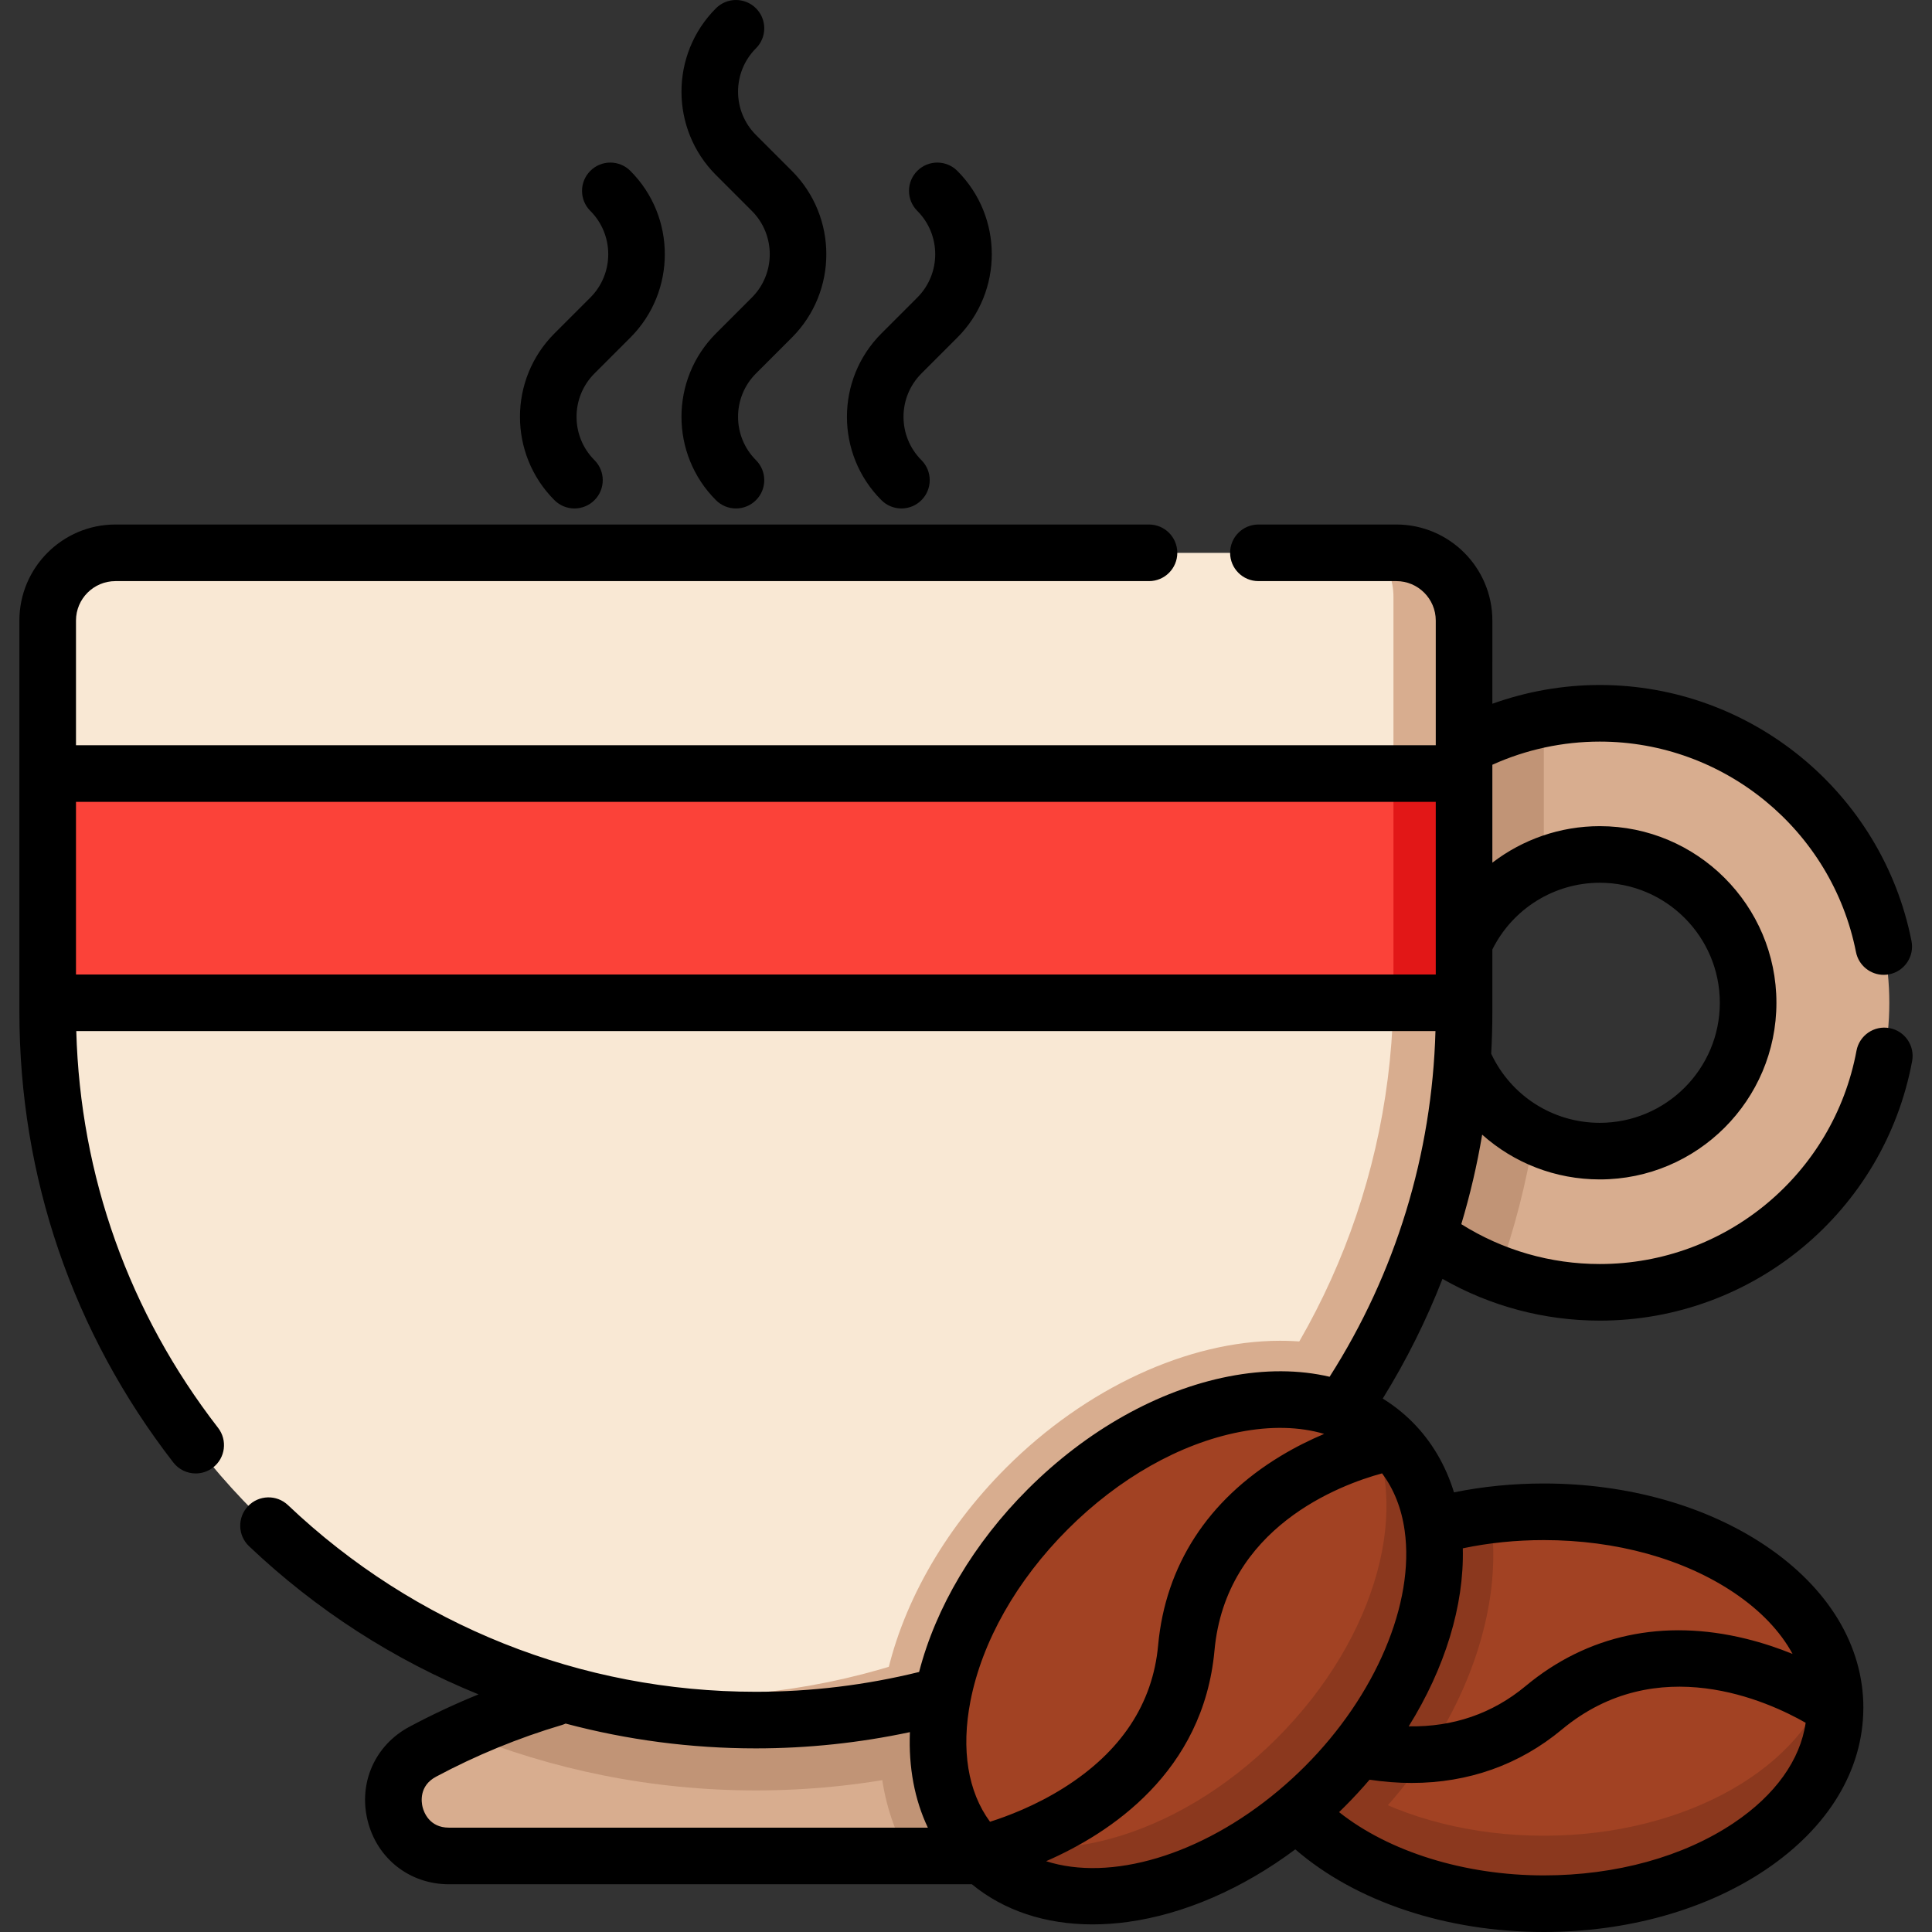 <?xml version="1.0" encoding="iso-8859-1"?>
<!-- Generator: Adobe Illustrator 19.0.0, SVG Export Plug-In . SVG Version: 6.00 Build 0)  -->
<svg version="1.1" id="Capa_1" xmlns="http://www.w3.org/2000/svg" xmlns:xlink="http://www.w3.org/1999/xlink" x="0px" y="0px"
	 viewBox="0 0 512.001 512.001" style="enable-background:new 0 0 512.001 512.001;" xml:space="preserve">
<rect x="0" y="0" width="512.001" height="512.001" fill="#333333" stroke="none"/>
<path style="fill:#A24223;" d="M486.31,452.563c0,28.68-34.564,51.934-77.183,51.934c-20.603,0-39.324-5.426-53.171-14.272
	c-14.792-9.47-24.023-22.838-24.023-37.661c0-25.416,27.152-46.57,63.005-51.05c4.595-0.572,9.345-0.873,14.189-0.873
	C451.746,400.64,486.31,423.883,486.31,452.563z"/>
<g>
	<path style="fill:#8B381E;" d="M394.241,427.064c-3.96,20.26-15.364,40.634-32.11,57.381c-2.006,2.006-4.064,3.929-6.175,5.78
		c-14.792-9.47-24.023-22.838-24.023-37.661c0-25.416,27.152-46.57,63.005-51.05C396.195,409.517,395.987,418.145,394.241,427.064z"
		/>
	<path style="fill:#8B381E;" d="M409.123,504.5c-42.63,0-77.183-23.254-77.183-51.934c0-3.077,0.395-6.081,1.164-9.002
		c6.341,24.387,37.963,42.921,76.019,42.921s69.678-18.534,76.019-42.921c0.769,2.921,1.164,5.925,1.164,9.002
		C486.306,481.246,451.753,504.5,409.123,504.5z"/>
</g>
<path style="fill:#D8AD8F;" d="M281.673,491.857H118.959c-15.27,0-20.395-20.437-6.934-27.63c3.347-1.788,6.767-3.482,10.239-5.083
	c10.135-4.636,20.78-8.409,31.798-11.206c14.792-3.753,30.291-5.749,46.248-5.749c11.757,0,23.264,1.081,34.418,3.15
	c15.27,2.838,29.896,7.526,43.638,13.804c3.472,1.601,6.892,3.295,10.239,5.083C302.068,471.42,296.943,491.857,281.673,491.857z"/>
<g>
	<path style="fill:#C19476;" d="M281.673,491.857h-40.905c-7.287-12.557-9.574-28.514-6.247-45.52
		c0.062-0.333,0.135-0.665,0.208-0.998c15.27,2.838,29.896,7.526,43.638,13.804c3.472,1.601,6.892,3.295,10.239,5.083
		C302.068,471.42,296.943,491.857,281.673,491.857z"/>
	<path style="fill:#C19476;" d="M278.369,459.145c-24.087,9.881-50.449,15.337-78.054,15.337s-53.967-5.456-78.054-15.337
		c10.142-4.636,20.781-8.414,31.806-11.211c14.79-3.754,30.289-5.742,46.248-5.742C228.156,442.192,254.593,448.269,278.369,459.145
		z"/>
</g>
<path style="fill:#D8AD8F;" d="M423.962,189.026c-5.071,0-10.043,0.497-14.84,1.454c-35.236,6.911-61.884,38.033-61.884,75.27
	c0,32.862,20.756,60.952,49.853,71.864c8.365,3.144,17.425,4.86,26.871,4.86c42.296,0,76.724-34.416,76.724-76.724
	S466.258,189.026,423.962,189.026z M423.962,305.063c-6.264,0-12.193-1.479-17.45-4.089c-12.951-6.438-21.863-19.812-21.863-35.224
	c0-16.431,10.129-30.526,24.473-36.392c4.586-1.877,9.595-2.908,14.84-2.908c21.676,0,39.301,17.624,39.301,39.301
	C463.263,287.426,445.639,305.063,423.962,305.063z"/>
<path style="fill:#C19476;" d="M384.65,265.75c0,15.412,8.911,28.785,21.863,35.224c-2.026,12.628-5.208,24.883-9.421,36.641
	c-29.096-10.913-49.853-39.002-49.853-71.864c0-37.237,26.648-68.359,61.884-75.27v38.878
	C394.779,235.224,384.65,249.319,384.65,265.75z"/>
<path style="fill:#F9E8D4;" d="M387.994,164.454v103.712c0,33.43-8.742,64.824-24.075,92.017
	c-26.986,47.89-74.387,82.734-130.406,92.724c-10.78,1.923-21.871,2.931-33.202,2.931c-103.649,0-187.673-84.023-187.673-187.672
	V164.454c0-9.917,8.046-17.942,17.952-17.942h339.451C379.948,146.511,387.994,154.537,387.994,164.454z"/>
<g>
	<path style="fill:#D8AD8F;" d="M363.918,360.182c-26.986,47.89-74.387,82.734-130.406,92.724c0.239-2.162,0.582-4.355,1.008-6.57
		c3.961-20.26,15.374-40.634,32.121-57.381c21.06-21.06,48.192-33.638,72.589-33.638
		C348.222,355.317,356.538,356.97,363.918,360.182z"/>
	<path style="fill:#D8AD8F;" d="M387.994,164.453v103.712c0,103.649-84.023,187.673-187.683,187.673
		c-24.252,0-47.422-4.595-68.691-12.963c15.915,4.387,32.672,6.726,49.98,6.726c103.66,0,187.683-84.023,187.683-187.673V158.216
		c0-4.48-1.632-8.566-4.345-11.705h5.104C379.948,146.512,387.994,154.537,387.994,164.453z"/>
</g>
<rect x="12.638" y="204.99" style="fill:#FB4239;" width="375.36" height="60.759"/>
<path style="fill:#E21717;" d="M387.994,204.994v60.759h-18.753c0.031-1.268,0.042-2.547,0.042-3.825v-56.934L387.994,204.994
	L387.994,204.994z"/>
<ellipse transform="matrix(0.707 -0.707 0.707 0.707 -216.706 350.202)" style="fill:#A24223;" cx="314.379" cy="436.689" rx="77.189" ry="51.931"/>
<path style="fill:#8B381E;" d="M351.106,473.422c-30.144,30.144-71.02,38.134-91.3,17.854c-2.176-2.176-4.021-4.579-5.542-7.189
	c21.728,12.76,57.194,3.506,84.103-23.404c26.91-26.91,36.164-62.376,23.404-84.103c2.61,1.521,5.013,3.366,7.189,5.542
	C389.24,402.402,381.25,443.278,351.106,473.422z"/>
<path d="M423.962,349.98c40.54,0,75.352-28.925,82.773-68.777c0.759-4.072-1.928-7.988-6-8.746c-4.065-0.761-7.987,1.927-8.746,6
	c-6.1,32.752-34.709,56.523-68.027,56.523c-13.04,0-25.707-3.656-36.703-10.563c2.334-7.77,4.186-15.689,5.533-23.723
	c8.393,7.501,19.386,11.866,31.17,11.866c25.812,0,46.811-20.999,46.811-46.81c0-25.811-20.999-46.81-46.811-46.81
	c-10.503,0-20.453,3.529-28.47,9.677v-23.601c0-0.007,0.001-0.013,0.001-0.013c0-0.013-0.001-0.019-0.001-0.019v-2.316
	c8.9-4.024,18.654-6.138,28.47-6.138c32.948,0,61.502,23.452,67.893,55.765c0.706,3.572,3.841,6.047,7.35,6.046
	c0.482,0,0.972-0.046,1.463-0.144c4.063-0.804,6.706-4.749,5.902-8.813c-7.776-39.317-42.518-67.854-82.607-67.854
	c-9.71,0-19.371,1.707-28.47,4.974V164.45c0-14.033-11.417-25.45-25.45-25.45h-36.55c-4.143,0-7.5,3.357-7.5,7.5s3.357,7.5,7.5,7.5
	h36.55c5.763,0,10.45,4.688,10.45,10.45v33.047H20.138v-33.046c0-5.762,4.688-10.449,10.45-10.449h273.91c4.143,0,7.5-3.357,7.5-7.5
	s-3.357-7.5-7.5-7.5H30.588c-14.033,0-25.45,11.416-25.45,25.449v103.711c0,43.664,14.106,84.956,40.794,119.411
	c1.478,1.908,3.694,2.908,5.935,2.907c1.604,0,3.221-0.513,4.587-1.57c3.274-2.537,3.873-7.248,1.336-10.522
	c-23.594-30.46-36.525-66.714-37.575-105.138h360.198c-0.907,32.688-10.543,64.151-28.053,91.607
	c-8.097-1.897-17.146-1.963-26.791-0.075c-18.692,3.657-37.59,14.273-53.211,29.895c-14.285,14.285-24.367,31.311-28.786,48.414
	c-14.085,3.472-28.612,5.249-43.26,5.249c-46.351,0-90.384-17.565-123.987-49.459c-3.004-2.853-7.75-2.729-10.603,0.276
	c-2.852,3.004-2.728,7.751,0.277,10.603c17.89,16.98,38.512,30.202,60.817,39.268c-6.249,2.543-12.374,5.407-18.325,8.587
	c-9.122,4.869-13.564,14.884-11.053,24.922c2.516,10.057,11.166,16.813,21.524,16.813h138.597
	c8.466,6.978,19.499,10.638,31.978,10.638c3.029,0,6.143-0.215,9.324-0.649c14.894-2.036,30.449-8.809,44.409-19.238
	c15.935,13.81,39.974,21.9,65.852,21.9c22.093,0,42.964-5.855,58.768-16.487c16.625-11.184,25.813-26.329,25.913-42.672
	c0.002-0.069,0.007-0.138,0.007-0.208c0-0.021,0.002-0.042,0.002-0.063c0-16.446-9.206-31.696-25.923-42.942
	c-15.804-10.632-36.675-16.487-58.768-16.487c-8.142,0-16.116,0.789-23.801,2.348c-2.214-7.217-5.961-13.576-11.056-18.672
	c-2.376-2.375-4.999-4.427-7.821-6.181c6.264-10.128,11.556-20.74,15.831-31.724C394.948,346.158,409.261,349.98,423.962,349.98z
	 M282.966,405.283c13.533-13.534,29.687-22.689,45.483-25.78c8.34-1.632,15.967-1.432,22.467,0.499
	c-3.62,1.53-7.565,3.46-11.557,5.875c-19.289,11.669-30.508,29.008-32.443,50.142c-1.419,15.491-9.806,28.187-24.927,37.732
	c-7.603,4.8-15.141,7.616-19.628,9.034c-5.855-7.946-7.697-19.133-5.176-32.016C260.275,434.97,269.431,418.817,282.966,405.283z
	 M111.989,478.895c-0.318-1.272-1.001-5.611,3.567-8.05c10.636-5.683,21.863-10.295,33.37-13.709c0.337-0.1,0.657-0.229,0.969-0.371
	c16.274,4.334,33.198,6.574,50.417,6.574c13.778,0,27.462-1.46,40.824-4.305c-0.377,9.344,1.241,17.914,4.757,25.314H118.962
	C113.758,484.349,112.309,480.175,111.989,478.895z M277.232,493.237c16.922-7.384,41.667-23.588,44.622-55.853
	c2.992-32.675,33.261-43.89,44.404-46.928c3.135,4.176,5.157,9.24,5.988,15.139c0,0,0.001,0.006,0.002,0.009
	c2.711,19.208-7.67,43.744-26.45,62.514c-2.189,2.19-4.504,4.312-6.878,6.309l-0.001,0.001
	C318.165,491.863,294.161,498.667,277.232,493.237z M459.518,483.067C446.162,492.052,428.265,497,409.122,497
	c-21.033,0-41.053-6.298-54.253-16.767c0.517-0.5,1.028-1.003,1.534-1.509c2.297-2.296,4.476-4.663,6.545-7.084
	c3.792,0.567,7.516,0.861,11.154,0.861c14.984,0,28.547-4.788,39.817-14.165c25.243-21.002,54.602-7.498,64.6-1.78
	C477.105,466.393,470.488,475.687,459.518,483.067z M409.122,408.14c19.143,0,37.04,4.948,50.396,13.933
	c7.05,4.743,12.301,10.277,15.532,16.236c-3.641-1.478-7.795-2.902-12.325-4.016c-21.893-5.389-42.087-1.062-58.399,12.512
	c-8.788,7.313-19.182,10.889-31.008,10.701c9.588-15.399,14.722-31.983,14.34-47.185C394.559,408.873,401.753,408.14,409.122,408.14
	z M423.962,233.94c17.54,0,31.811,14.27,31.811,31.81s-14.271,31.81-31.811,31.81c-12.418,0-23.536-7.143-28.78-18.312
	c0.206-3.681,0.31-7.378,0.31-11.087v-2.391c0-0.007,0.001-0.013,0.001-0.019c0-0.006-0.001-0.013-0.001-0.019v-14.106
	C400.857,240.842,411.866,233.94,423.962,233.94z M380.492,212.497v37.278c0,0.013,0,0.026,0,0.039v8.436H20.138v-45.753
	L380.492,212.497L380.492,212.497z"/>
<path d="M189.735,88.367c-12.181,12.181-12.181,32.002,0,44.183c1.464,1.465,3.384,2.197,5.303,2.197
	c1.919,0,3.839-0.732,5.303-2.196c2.929-2.929,2.929-7.678,0-10.606c-6.333-6.333-6.333-16.639,0-22.971l9.508-9.509
	c12.181-12.181,12.181-32.002,0-44.184l-9.508-9.507c-6.333-6.334-6.333-16.638,0-22.972c2.929-2.929,2.929-7.678,0-10.606
	s-7.678-2.929-10.606,0.001c-12.181,12.181-12.181,32.002,0,44.184l9.508,9.507c6.333,6.334,6.333,16.639,0,22.971L189.735,88.367z"
	/>
<path d="M238.887,134.747c1.919,0,3.839-0.732,5.303-2.196c2.929-2.929,2.929-7.678,0-10.606c-6.333-6.334-6.333-16.638,0-22.971
	l9.508-9.509c12.181-12.181,12.181-32.002,0-44.183c-2.929-2.93-7.678-2.929-10.606-0.001c-2.929,2.929-2.929,7.678,0,10.606
	c6.333,6.334,6.333,16.638,0,22.971l-9.508,9.509c-12.181,12.181-12.181,32.002,0,44.183
	C235.048,134.014,236.967,134.747,238.887,134.747z"/>
<path d="M152.236,134.747c1.919,0,3.839-0.732,5.303-2.196c2.929-2.929,2.929-7.678,0-10.606c-6.333-6.334-6.333-16.638,0-22.971
	l9.508-9.509c12.181-12.181,12.181-32.002,0-44.183c-2.929-2.929-7.678-2.93-10.606-0.001c-2.929,2.929-2.929,7.678,0,10.606
	c6.333,6.334,6.333,16.638,0,22.971l-9.508,9.509c-12.181,12.181-12.181,32.002,0,44.183
	C148.397,134.014,150.317,134.747,152.236,134.747z"/>
<g>
</g>
<g>
</g>
<g>
</g>
<g>
</g>
<g>
</g>
<g>
</g>
<g>
</g>
<g>
</g>
<g>
</g>
<g>
</g>
<g>
</g>
<g>
</g>
<g>
</g>
<g>
</g>
<g>
</g>
</svg>
